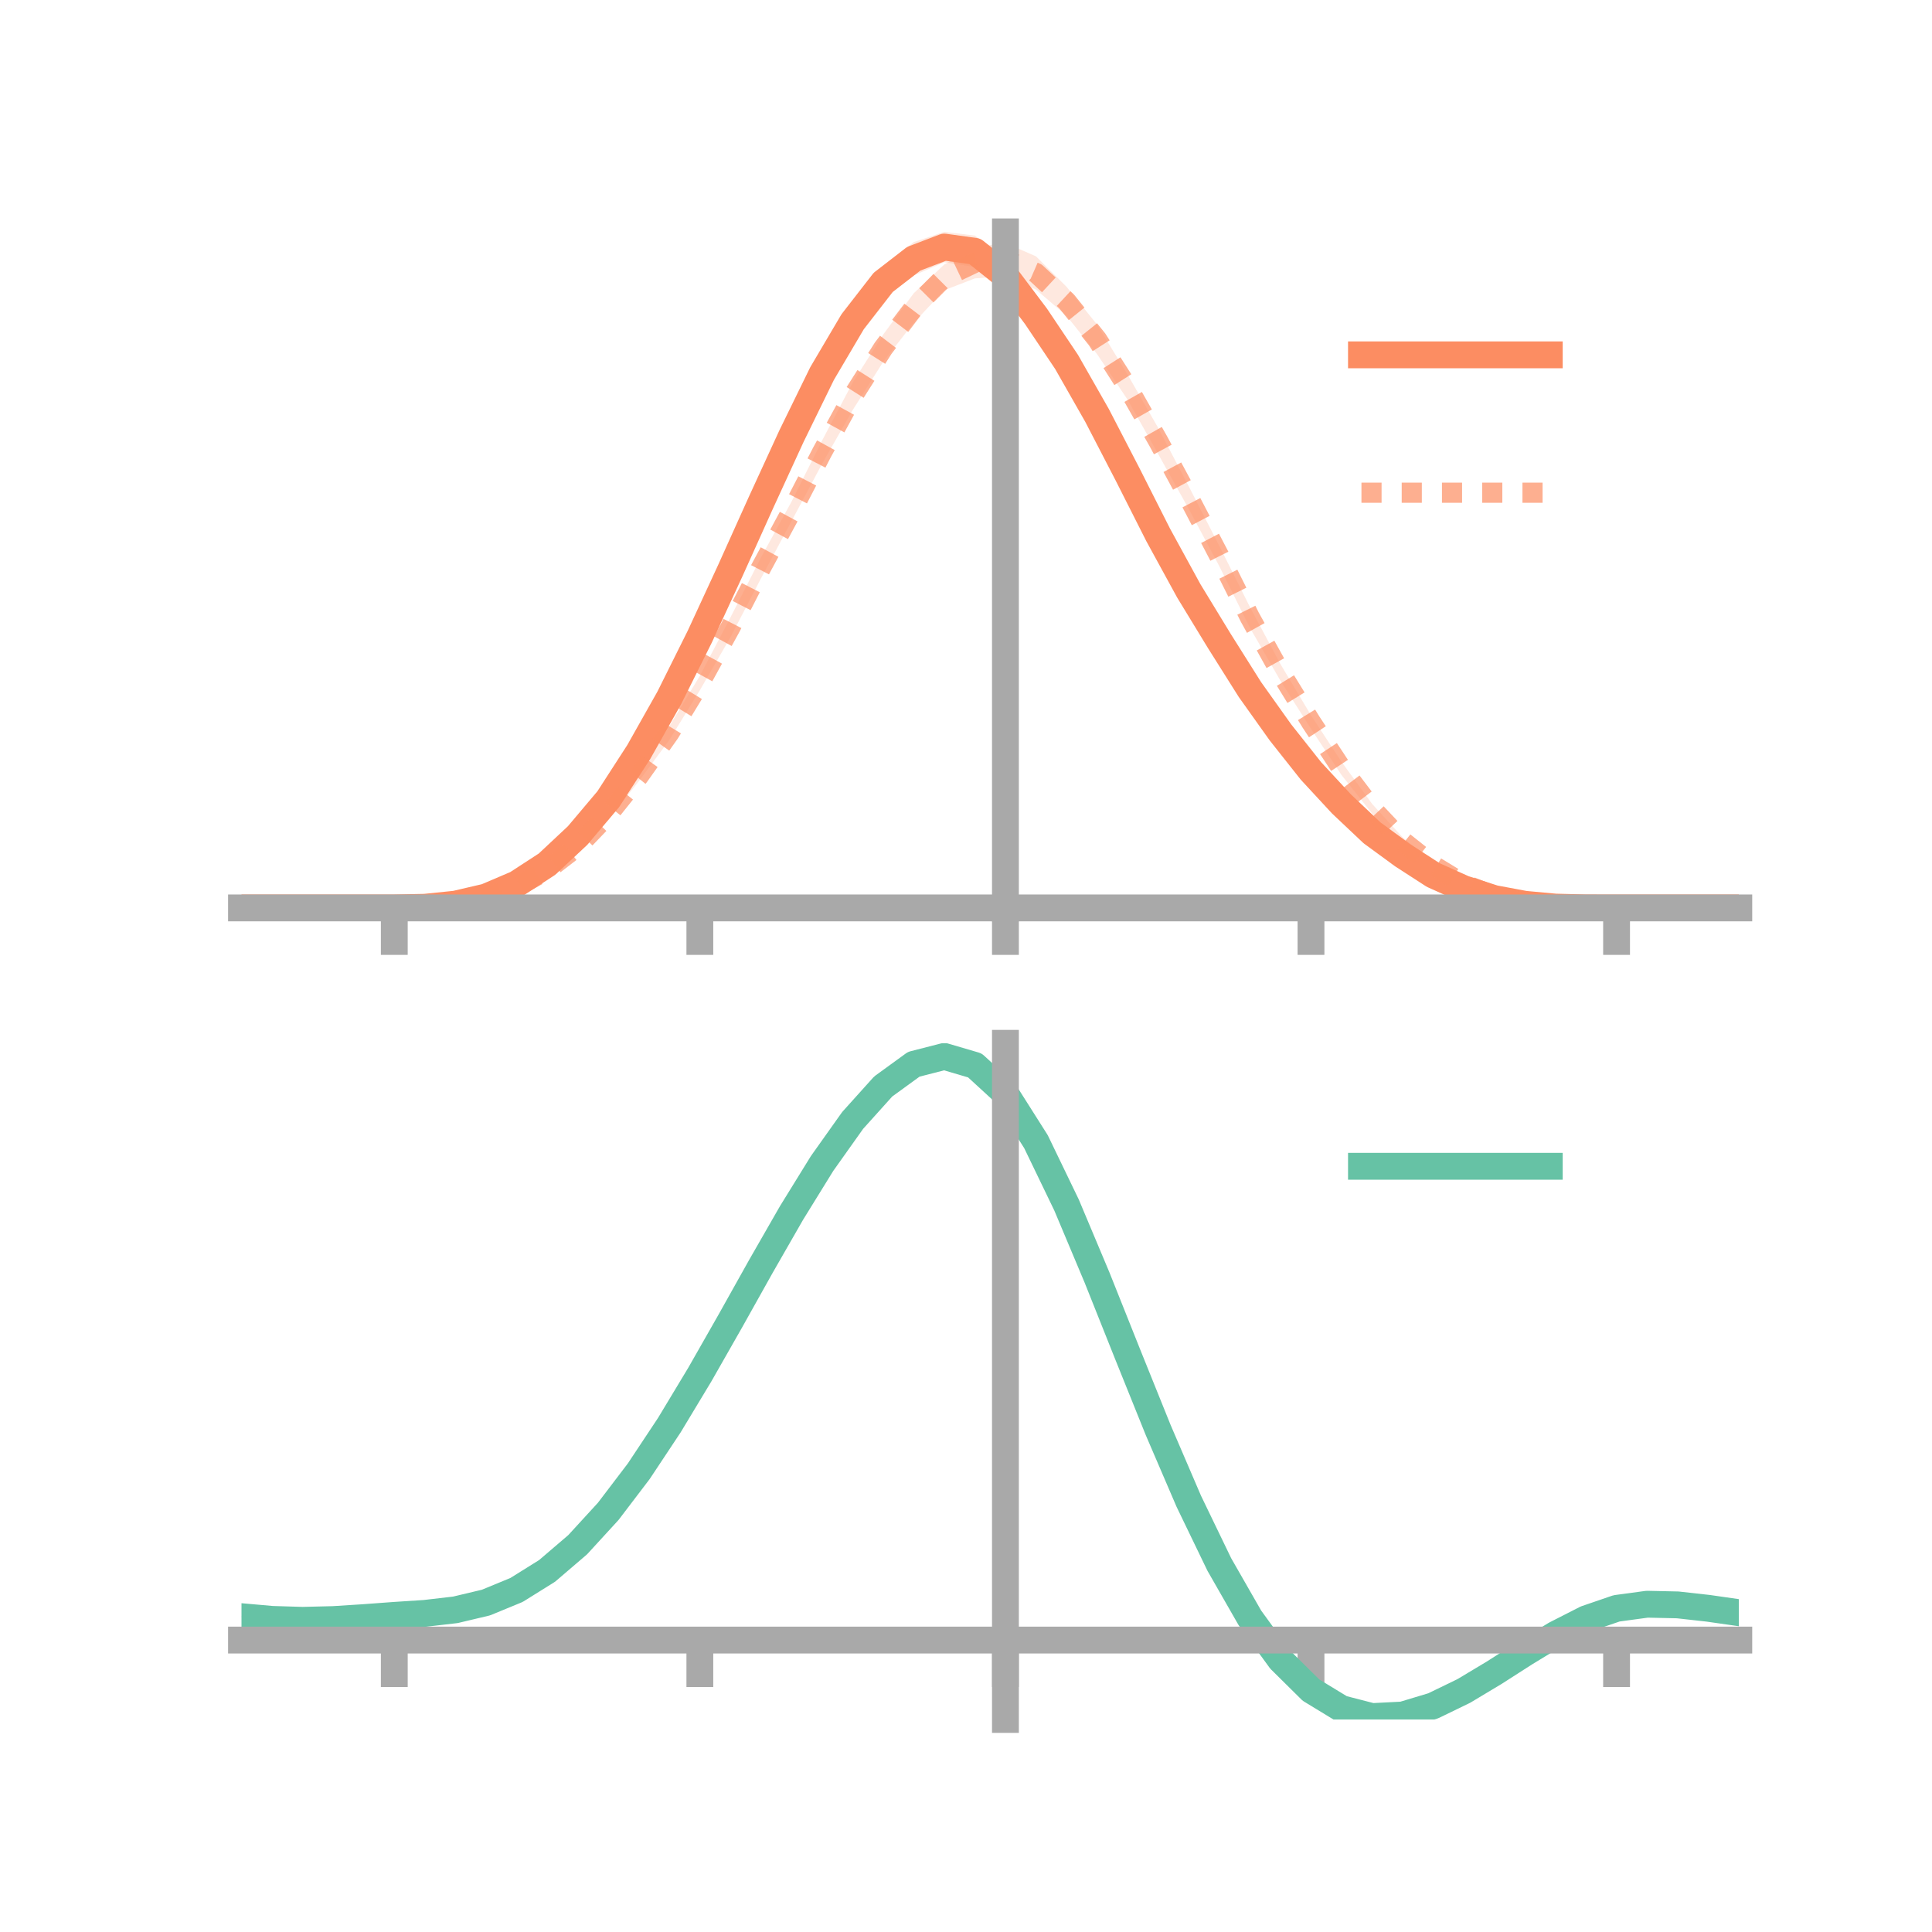 <?xml version="1.0" encoding="utf-8" standalone="no"?>
<!DOCTYPE svg PUBLIC "-//W3C//DTD SVG 1.1//EN"
  "http://www.w3.org/Graphics/SVG/1.1/DTD/svg11.dtd">
<!-- Created with matplotlib (https://matplotlib.org/) -->
<svg height="144pt" version="1.1" viewBox="0 0 144 144" width="144pt" xmlns="http://www.w3.org/2000/svg" xmlns:xlink="http://www.w3.org/1999/xlink">
 <defs>
  <style type="text/css">*{stroke-linecap:butt;stroke-linejoin:round;}</style>
 </defs>
 <g id="figure_1">
  <g id="patch_1">
   <path d="M 0 144 
L 144 144 
L 144 0 
L 0 0 
z
" style="fill:none;"/>
  </g>
  <g id="axes_1">
   <g id="patch_2">
    <path d="M 18 67.68 
L 129.6 67.68 
L 129.6 17.28 
L 18 17.28 
z
" style="fill:none;"/>
   </g>
   <g id="PolyCollection_1">
    <path clip-path="url(#p7b2da9a97a)" d="M 18 67.669 
L 18 67.669 
L 20.278 67.669 
L 22.555 67.669 
L 24.833 67.669 
L 27.11 67.669 
L 29.388 67.668 
L 31.665 67.605 
L 33.943 67.336 
L 36.22 66.76 
L 38.498 65.739 
L 40.776 64.185 
L 43.053 61.985 
L 45.331 59.207 
L 47.608 55.596 
L 49.886 51.456 
L 52.163 46.773 
L 54.441 41.723 
L 56.718 36.62 
L 58.996 31.441 
L 61.273 26.848 
L 63.551 22.716 
L 65.829 19.887 
L 68.106 18.043 
L 70.384 17.28 
L 72.661 17.558 
L 74.939 19.304 
L 77.216 22.548 
L 79.494 25.991 
L 81.771 29.932 
L 84.049 34.505 
L 86.327 39.007 
L 88.604 43.234 
L 90.882 47.118 
L 93.159 50.64 
L 95.437 53.913 
L 97.714 57.013 
L 99.992 59.511 
L 102.269 61.737 
L 104.547 63.465 
L 106.824 64.977 
L 109.102 66.08 
L 111.38 66.856 
L 113.657 67.323 
L 115.935 67.574 
L 118.212 67.653 
L 120.49 67.669 
L 122.767 67.669 
L 125.045 67.669 
L 127.322 67.669 
L 129.6 67.669 
L 129.6 67.669 
L 129.6 67.669 
L 127.322 67.669 
L 125.045 67.669 
L 122.767 67.669 
L 120.49 67.67 
L 118.212 67.68 
L 115.935 67.646 
L 113.657 67.477 
L 111.38 67.097 
L 109.102 66.404 
L 106.824 65.46 
L 104.547 64.025 
L 102.269 62.416 
L 99.992 60.341 
L 97.714 57.915 
L 95.437 55.263 
L 93.159 52.138 
L 90.882 48.432 
L 88.604 44.839 
L 86.327 40.742 
L 84.049 36.231 
L 81.771 32.007 
L 79.494 27.953 
L 77.216 24.604 
L 74.939 21.8 
L 72.661 19.901 
L 70.384 19.549 
L 68.106 20.528 
L 65.829 22.207 
L 63.551 25.243 
L 61.273 28.839 
L 58.996 33.556 
L 56.718 38.295 
L 54.441 43.298 
L 52.163 48.106 
L 49.886 52.566 
L 47.608 56.511 
L 45.331 59.943 
L 43.053 62.562 
L 40.776 64.628 
L 38.498 66.037 
L 36.22 66.959 
L 33.943 67.443 
L 31.665 67.642 
L 29.388 67.669 
L 27.11 67.669 
L 24.833 67.669 
L 22.555 67.669 
L 20.278 67.669 
L 18 67.669 
z
" style="fill:#fc8d62;fill-opacity:0.2;"/>
   </g>
   <g id="PolyCollection_2">
    <path clip-path="url(#p7b2da9a97a)" d="M 18 67.669 
L 18 67.669 
L 20.278 67.669 
L 22.555 67.669 
L 24.833 67.669 
L 27.11 67.669 
L 29.388 67.668 
L 31.665 67.6 
L 33.943 67.363 
L 36.22 66.852 
L 38.498 65.999 
L 40.776 64.667 
L 43.053 62.837 
L 45.331 60.32 
L 47.608 57.475 
L 49.886 54.128 
L 52.163 50.374 
L 54.441 46.025 
L 56.718 41.554 
L 58.996 37.388 
L 61.273 32.836 
L 63.551 28.519 
L 65.829 24.933 
L 68.106 21.857 
L 70.384 19.711 
L 72.661 18.424 
L 74.939 18.113 
L 77.216 19.106 
L 79.494 21.377 
L 81.771 24.192 
L 84.049 27.928 
L 86.327 31.898 
L 88.604 36.251 
L 90.882 40.693 
L 93.159 45.236 
L 95.437 49.496 
L 97.714 53.314 
L 99.992 56.784 
L 102.269 59.916 
L 104.547 62.414 
L 106.824 64.286 
L 109.102 65.723 
L 111.38 66.666 
L 113.657 67.246 
L 115.935 67.56 
L 118.212 67.653 
L 120.49 67.669 
L 122.767 67.669 
L 125.045 67.669 
L 127.322 67.669 
L 129.6 67.669 
L 129.6 67.669 
L 129.6 67.669 
L 127.322 67.669 
L 125.045 67.669 
L 122.767 67.669 
L 120.49 67.67 
L 118.212 67.683 
L 115.935 67.635 
L 113.657 67.419 
L 111.38 66.924 
L 109.102 66.061 
L 106.824 64.718 
L 104.547 62.979 
L 102.269 60.634 
L 99.992 57.77 
L 97.714 54.322 
L 95.437 50.737 
L 93.159 46.788 
L 90.882 42.206 
L 88.604 37.938 
L 86.327 33.846 
L 84.049 29.798 
L 81.771 26.397 
L 79.494 23.538 
L 77.216 21.58 
L 74.939 20.588 
L 72.661 20.75 
L 70.384 21.63 
L 68.106 24.053 
L 65.829 26.966 
L 63.551 30.569 
L 61.273 34.571 
L 58.996 38.841 
L 56.718 43.112 
L 54.441 47.501 
L 52.163 51.448 
L 49.886 55.16 
L 47.608 58.236 
L 45.331 61.095 
L 43.053 63.33 
L 40.776 65.004 
L 38.498 66.22 
L 36.22 67.039 
L 33.943 67.451 
L 31.665 67.641 
L 29.388 67.669 
L 27.11 67.669 
L 24.833 67.669 
L 22.555 67.669 
L 20.278 67.669 
L 18 67.669 
z
" style="fill:#fc8d62;fill-opacity:0.2;"/>
   </g>
   <g id="matplotlib.axis_1">
    <g id="xtick_1">
     <g id="line2d_1">
      <defs>
       <path d="M 0 0 
L 0 3.5 
" id="m1cccf96e3c" style="stroke:#a9a9a9;stroke-width:2;"/>
      </defs>
      <g>
       <use style="fill:#a9a9a9;stroke:#a9a9a9;stroke-width:2;" x="29.388" xlink:href="#m1cccf96e3c" y="67.669"/>
      </g>
     </g>
    </g>
    <g id="xtick_2">
     <g id="line2d_2">
      <g>
       <use style="fill:#a9a9a9;stroke:#a9a9a9;stroke-width:2;" x="52.163" xlink:href="#m1cccf96e3c" y="67.669"/>
      </g>
     </g>
    </g>
    <g id="xtick_3">
     <g id="line2d_3">
      <g>
       <use style="fill:#a9a9a9;stroke:#a9a9a9;stroke-width:2;" x="74.939" xlink:href="#m1cccf96e3c" y="67.669"/>
      </g>
     </g>
    </g>
    <g id="xtick_4">
     <g id="line2d_4">
      <g>
       <use style="fill:#a9a9a9;stroke:#a9a9a9;stroke-width:2;" x="97.714" xlink:href="#m1cccf96e3c" y="67.669"/>
      </g>
     </g>
    </g>
    <g id="xtick_5">
     <g id="line2d_5">
      <g>
       <use style="fill:#a9a9a9;stroke:#a9a9a9;stroke-width:2;" x="120.49" xlink:href="#m1cccf96e3c" y="67.669"/>
      </g>
     </g>
    </g>
   </g>
   <g id="matplotlib.axis_2"/>
   <g id="line2d_6">
    <path clip-path="url(#p7b2da9a97a)" d="M 18 67.669 
L 20.278 67.669 
L 22.555 67.669 
L 24.833 67.669 
L 27.11 67.669 
L 29.388 67.669 
L 31.665 67.623 
L 33.943 67.389 
L 36.22 66.859 
L 38.498 65.888 
L 40.776 64.406 
L 43.053 62.274 
L 45.331 59.575 
L 47.608 56.053 
L 49.886 52.011 
L 52.163 47.44 
L 54.441 42.511 
L 56.718 37.457 
L 58.996 32.499 
L 61.273 27.843 
L 63.551 23.98 
L 65.829 21.047 
L 68.106 19.285 
L 70.384 18.415 
L 72.661 18.73 
L 74.939 20.552 
L 77.216 23.576 
L 79.494 26.972 
L 81.771 30.969 
L 84.049 35.368 
L 86.327 39.874 
L 88.604 44.037 
L 90.882 47.775 
L 93.159 51.389 
L 95.437 54.588 
L 97.714 57.464 
L 99.992 59.926 
L 102.269 62.077 
L 104.547 63.745 
L 106.824 65.218 
L 109.102 66.242 
L 111.38 66.976 
L 113.657 67.4 
L 115.935 67.61 
L 118.212 67.667 
L 120.49 67.67 
L 122.767 67.669 
L 125.045 67.669 
L 127.322 67.669 
L 129.6 67.669 
" style="fill:none;stroke:#fc8d62;stroke-linecap:square;stroke-width:2;"/>
   </g>
   <g id="line2d_7">
    <path clip-path="url(#p7b2da9a97a)" d="M 18 67.669 
L 20.278 67.669 
L 22.555 67.669 
L 24.833 67.669 
L 27.11 67.669 
L 29.388 67.668 
L 31.665 67.62 
L 33.943 67.407 
L 36.22 66.946 
L 38.498 66.11 
L 40.776 64.835 
L 43.053 63.084 
L 45.331 60.708 
L 47.608 57.856 
L 49.886 54.644 
L 52.163 50.911 
L 54.441 46.763 
L 56.718 42.333 
L 58.996 38.114 
L 61.273 33.704 
L 63.551 29.544 
L 65.829 25.95 
L 68.106 22.955 
L 70.384 20.67 
L 72.661 19.587 
L 74.939 19.351 
L 77.216 20.343 
L 79.494 22.458 
L 81.771 25.295 
L 84.049 28.863 
L 86.327 32.872 
L 88.604 37.095 
L 90.882 41.449 
L 93.159 46.012 
L 95.437 50.117 
L 97.714 53.818 
L 99.992 57.277 
L 102.269 60.275 
L 104.547 62.696 
L 106.824 64.502 
L 109.102 65.892 
L 111.38 66.795 
L 113.657 67.333 
L 115.935 67.598 
L 118.212 67.668 
L 120.49 67.67 
L 122.767 67.669 
L 125.045 67.669 
L 127.322 67.669 
L 129.6 67.669 
" style="fill:none;stroke:#fc8d62;stroke-dasharray:1.5,1.5;stroke-dashoffset:0;stroke-opacity:0.7;stroke-width:1.5;"/>
   </g>
   <g id="patch_3">
    <path d="M 74.939 67.68 
L 74.939 17.28 
" style="fill:none;stroke:#a9a9a9;stroke-linecap:square;stroke-linejoin:miter;stroke-width:2;"/>
   </g>
   <g id="patch_4">
    <path d="M 129.6 67.68 
L 129.6 17.28 
" style="fill:none;"/>
   </g>
   <g id="patch_5">
    <path d="M 18 67.669 
L 129.6 67.669 
" style="fill:none;stroke:#a9a9a9;stroke-linecap:square;stroke-linejoin:miter;stroke-width:2;"/>
   </g>
   <g id="patch_6">
    <path d="M 18 17.28 
L 129.6 17.28 
" style="fill:none;"/>
   </g>
   <g id="legend_1">
    <g id="line2d_8">
     <path d="M 101.475 26.449 
L 115.475 26.449 
" style="fill:none;stroke:#fc8d62;stroke-linecap:square;stroke-width:2;"/>
    </g>
    <g id="line2d_9"/>
    <g id="text_1">
     <!--   -->
     <g transform="translate(121.075 28.899)scale(0.07 -0.07)">
      <defs>
       <path id="DejaVuSans-32"/>
      </defs>
      <use xlink:href="#DejaVuSans-32"/>
     </g>
    </g>
    <g id="line2d_10">
     <path d="M 101.475 36.724 
L 115.475 36.724 
" style="fill:none;stroke:#fc8d62;stroke-dasharray:1.5,1.5;stroke-dashoffset:0;stroke-opacity:0.7;stroke-width:1.5;"/>
    </g>
    <g id="line2d_11"/>
    <g id="text_2">
     <!--   -->
     <g transform="translate(121.075 39.174)scale(0.07 -0.07)">
      <use xlink:href="#DejaVuSans-32"/>
     </g>
    </g>
   </g>
  </g>
  <g id="axes_2">
   <g id="patch_7">
    <path d="M 18 128.16 
L 129.6 128.16 
L 129.6 77.76 
L 18 77.76 
z
" style="fill:none;"/>
   </g>
   <g id="PolyCollection_3">
    <path clip-path="url(#p303cab3ce0)" d="M 18 120.539 
L 18 120.458 
L 20.278 120.668 
L 22.555 120.74 
L 24.833 120.677 
L 27.11 120.522 
L 29.388 120.346 
L 31.665 120.193 
L 33.943 119.922 
L 36.22 119.375 
L 38.498 118.426 
L 40.776 116.982 
L 43.053 114.992 
L 45.331 112.449 
L 47.608 109.384 
L 49.886 105.864 
L 52.163 101.991 
L 54.441 97.894 
L 56.718 93.727 
L 58.996 89.664 
L 61.273 85.896 
L 63.551 82.62 
L 65.829 80.039 
L 68.106 78.354 
L 70.384 77.76 
L 72.661 78.443 
L 74.939 80.569 
L 77.216 84.219 
L 79.494 89.012 
L 81.771 94.514 
L 84.049 100.316 
L 86.327 106.062 
L 88.604 111.451 
L 90.882 116.25 
L 93.159 120.289 
L 95.437 123.465 
L 97.714 125.74 
L 99.992 127.136 
L 102.269 127.725 
L 104.547 127.616 
L 106.824 126.942 
L 109.102 125.854 
L 111.38 124.513 
L 113.657 123.081 
L 115.935 121.716 
L 118.212 120.571 
L 120.49 119.795 
L 122.767 119.489 
L 125.045 119.543 
L 127.322 119.807 
L 129.6 120.146 
L 129.6 120.254 
L 129.6 120.254 
L 127.322 119.939 
L 125.045 119.694 
L 122.767 119.65 
L 120.49 119.961 
L 118.212 120.747 
L 115.935 121.923 
L 113.657 123.337 
L 111.38 124.824 
L 109.102 126.215 
L 106.824 127.341 
L 104.547 128.039 
L 102.269 128.16 
L 99.992 127.578 
L 97.714 126.2 
L 95.437 123.971 
L 93.159 120.883 
L 90.882 116.973 
L 88.604 112.334 
L 86.327 107.124 
L 84.049 101.566 
L 81.771 95.947 
L 79.494 90.615 
L 77.216 85.967 
L 74.939 82.43 
L 72.661 80.375 
L 70.384 79.719 
L 68.106 80.296 
L 65.829 81.921 
L 63.551 84.402 
L 61.273 87.543 
L 58.996 91.149 
L 56.718 95.029 
L 54.441 99.002 
L 52.163 102.904 
L 49.886 106.589 
L 47.608 109.936 
L 45.331 112.854 
L 43.053 115.281 
L 40.776 117.19 
L 38.498 118.588 
L 36.22 119.516 
L 33.943 120.051 
L 31.665 120.312 
L 29.388 120.454 
L 27.11 120.614 
L 24.833 120.75 
L 22.555 120.799 
L 20.278 120.729 
L 18 120.539 
z
" style="fill:#66c2a5;fill-opacity:0.2;"/>
   </g>
   <g id="matplotlib.axis_3">
    <g id="xtick_6">
     <g id="line2d_12">
      <g>
       <use style="fill:#a9a9a9;stroke:#a9a9a9;stroke-width:2;" x="29.388" xlink:href="#m1cccf96e3c" y="122.24"/>
      </g>
     </g>
    </g>
    <g id="xtick_7">
     <g id="line2d_13">
      <g>
       <use style="fill:#a9a9a9;stroke:#a9a9a9;stroke-width:2;" x="52.163" xlink:href="#m1cccf96e3c" y="122.24"/>
      </g>
     </g>
    </g>
    <g id="xtick_8">
     <g id="line2d_14">
      <g>
       <use style="fill:#a9a9a9;stroke:#a9a9a9;stroke-width:2;" x="74.939" xlink:href="#m1cccf96e3c" y="122.24"/>
      </g>
     </g>
    </g>
    <g id="xtick_9">
     <g id="line2d_15">
      <g>
       <use style="fill:#a9a9a9;stroke:#a9a9a9;stroke-width:2;" x="97.714" xlink:href="#m1cccf96e3c" y="122.24"/>
      </g>
     </g>
    </g>
    <g id="xtick_10">
     <g id="line2d_16">
      <g>
       <use style="fill:#a9a9a9;stroke:#a9a9a9;stroke-width:2;" x="120.49" xlink:href="#m1cccf96e3c" y="122.24"/>
      </g>
     </g>
    </g>
   </g>
   <g id="matplotlib.axis_4"/>
   <g id="line2d_17">
    <path clip-path="url(#p303cab3ce0)" d="M 18 120.498 
L 20.278 120.699 
L 22.555 120.769 
L 24.833 120.713 
L 27.11 120.568 
L 29.388 120.4 
L 31.665 120.252 
L 33.943 119.987 
L 36.22 119.446 
L 38.498 118.507 
L 40.776 117.086 
L 43.053 115.137 
L 45.331 112.652 
L 47.608 109.66 
L 49.886 106.226 
L 52.163 102.447 
L 54.441 98.448 
L 56.718 94.378 
L 58.996 90.406 
L 61.273 86.719 
L 63.551 83.511 
L 65.829 80.98 
L 68.106 79.325 
L 70.384 78.74 
L 72.661 79.409 
L 74.939 81.5 
L 77.216 85.093 
L 79.494 89.814 
L 81.771 95.231 
L 84.049 100.941 
L 86.327 106.593 
L 88.604 111.893 
L 90.882 116.611 
L 93.159 120.586 
L 95.437 123.718 
L 97.714 125.97 
L 99.992 127.357 
L 102.269 127.943 
L 104.547 127.827 
L 106.824 127.141 
L 109.102 126.035 
L 111.38 124.669 
L 113.657 123.209 
L 115.935 121.82 
L 118.212 120.659 
L 120.49 119.878 
L 122.767 119.569 
L 125.045 119.619 
L 127.322 119.873 
L 129.6 120.2 
" style="fill:none;stroke:#66c2a5;stroke-linecap:square;stroke-width:2;"/>
   </g>
   <g id="patch_8">
    <path d="M 74.939 128.16 
L 74.939 77.76 
" style="fill:none;stroke:#a9a9a9;stroke-linecap:square;stroke-linejoin:miter;stroke-width:2;"/>
   </g>
   <g id="patch_9">
    <path d="M 129.6 128.16 
L 129.6 77.76 
" style="fill:none;"/>
   </g>
   <g id="patch_10">
    <path d="M 18 122.24 
L 129.6 122.24 
" style="fill:none;stroke:#a9a9a9;stroke-linecap:square;stroke-linejoin:miter;stroke-width:2;"/>
   </g>
   <g id="patch_11">
    <path d="M 18 77.76 
L 129.6 77.76 
" style="fill:none;"/>
   </g>
   <g id="legend_2">
    <g id="line2d_18">
     <path d="M 101.475 86.929 
L 115.475 86.929 
" style="fill:none;stroke:#66c2a5;stroke-linecap:square;stroke-width:2;"/>
    </g>
    <g id="line2d_19"/>
    <g id="text_3">
     <!--   -->
     <g transform="translate(121.075 89.379)scale(0.07 -0.07)">
      <use xlink:href="#DejaVuSans-32"/>
     </g>
    </g>
   </g>
  </g>
 </g>
 <defs>
  <clipPath id="p7b2da9a97a">
   <rect height="50.4" width="111.6" x="18" y="17.28"/>
  </clipPath>
  <clipPath id="p303cab3ce0">
   <rect height="50.4" width="111.6" x="18" y="77.76"/>
  </clipPath>
 </defs>
</svg>
